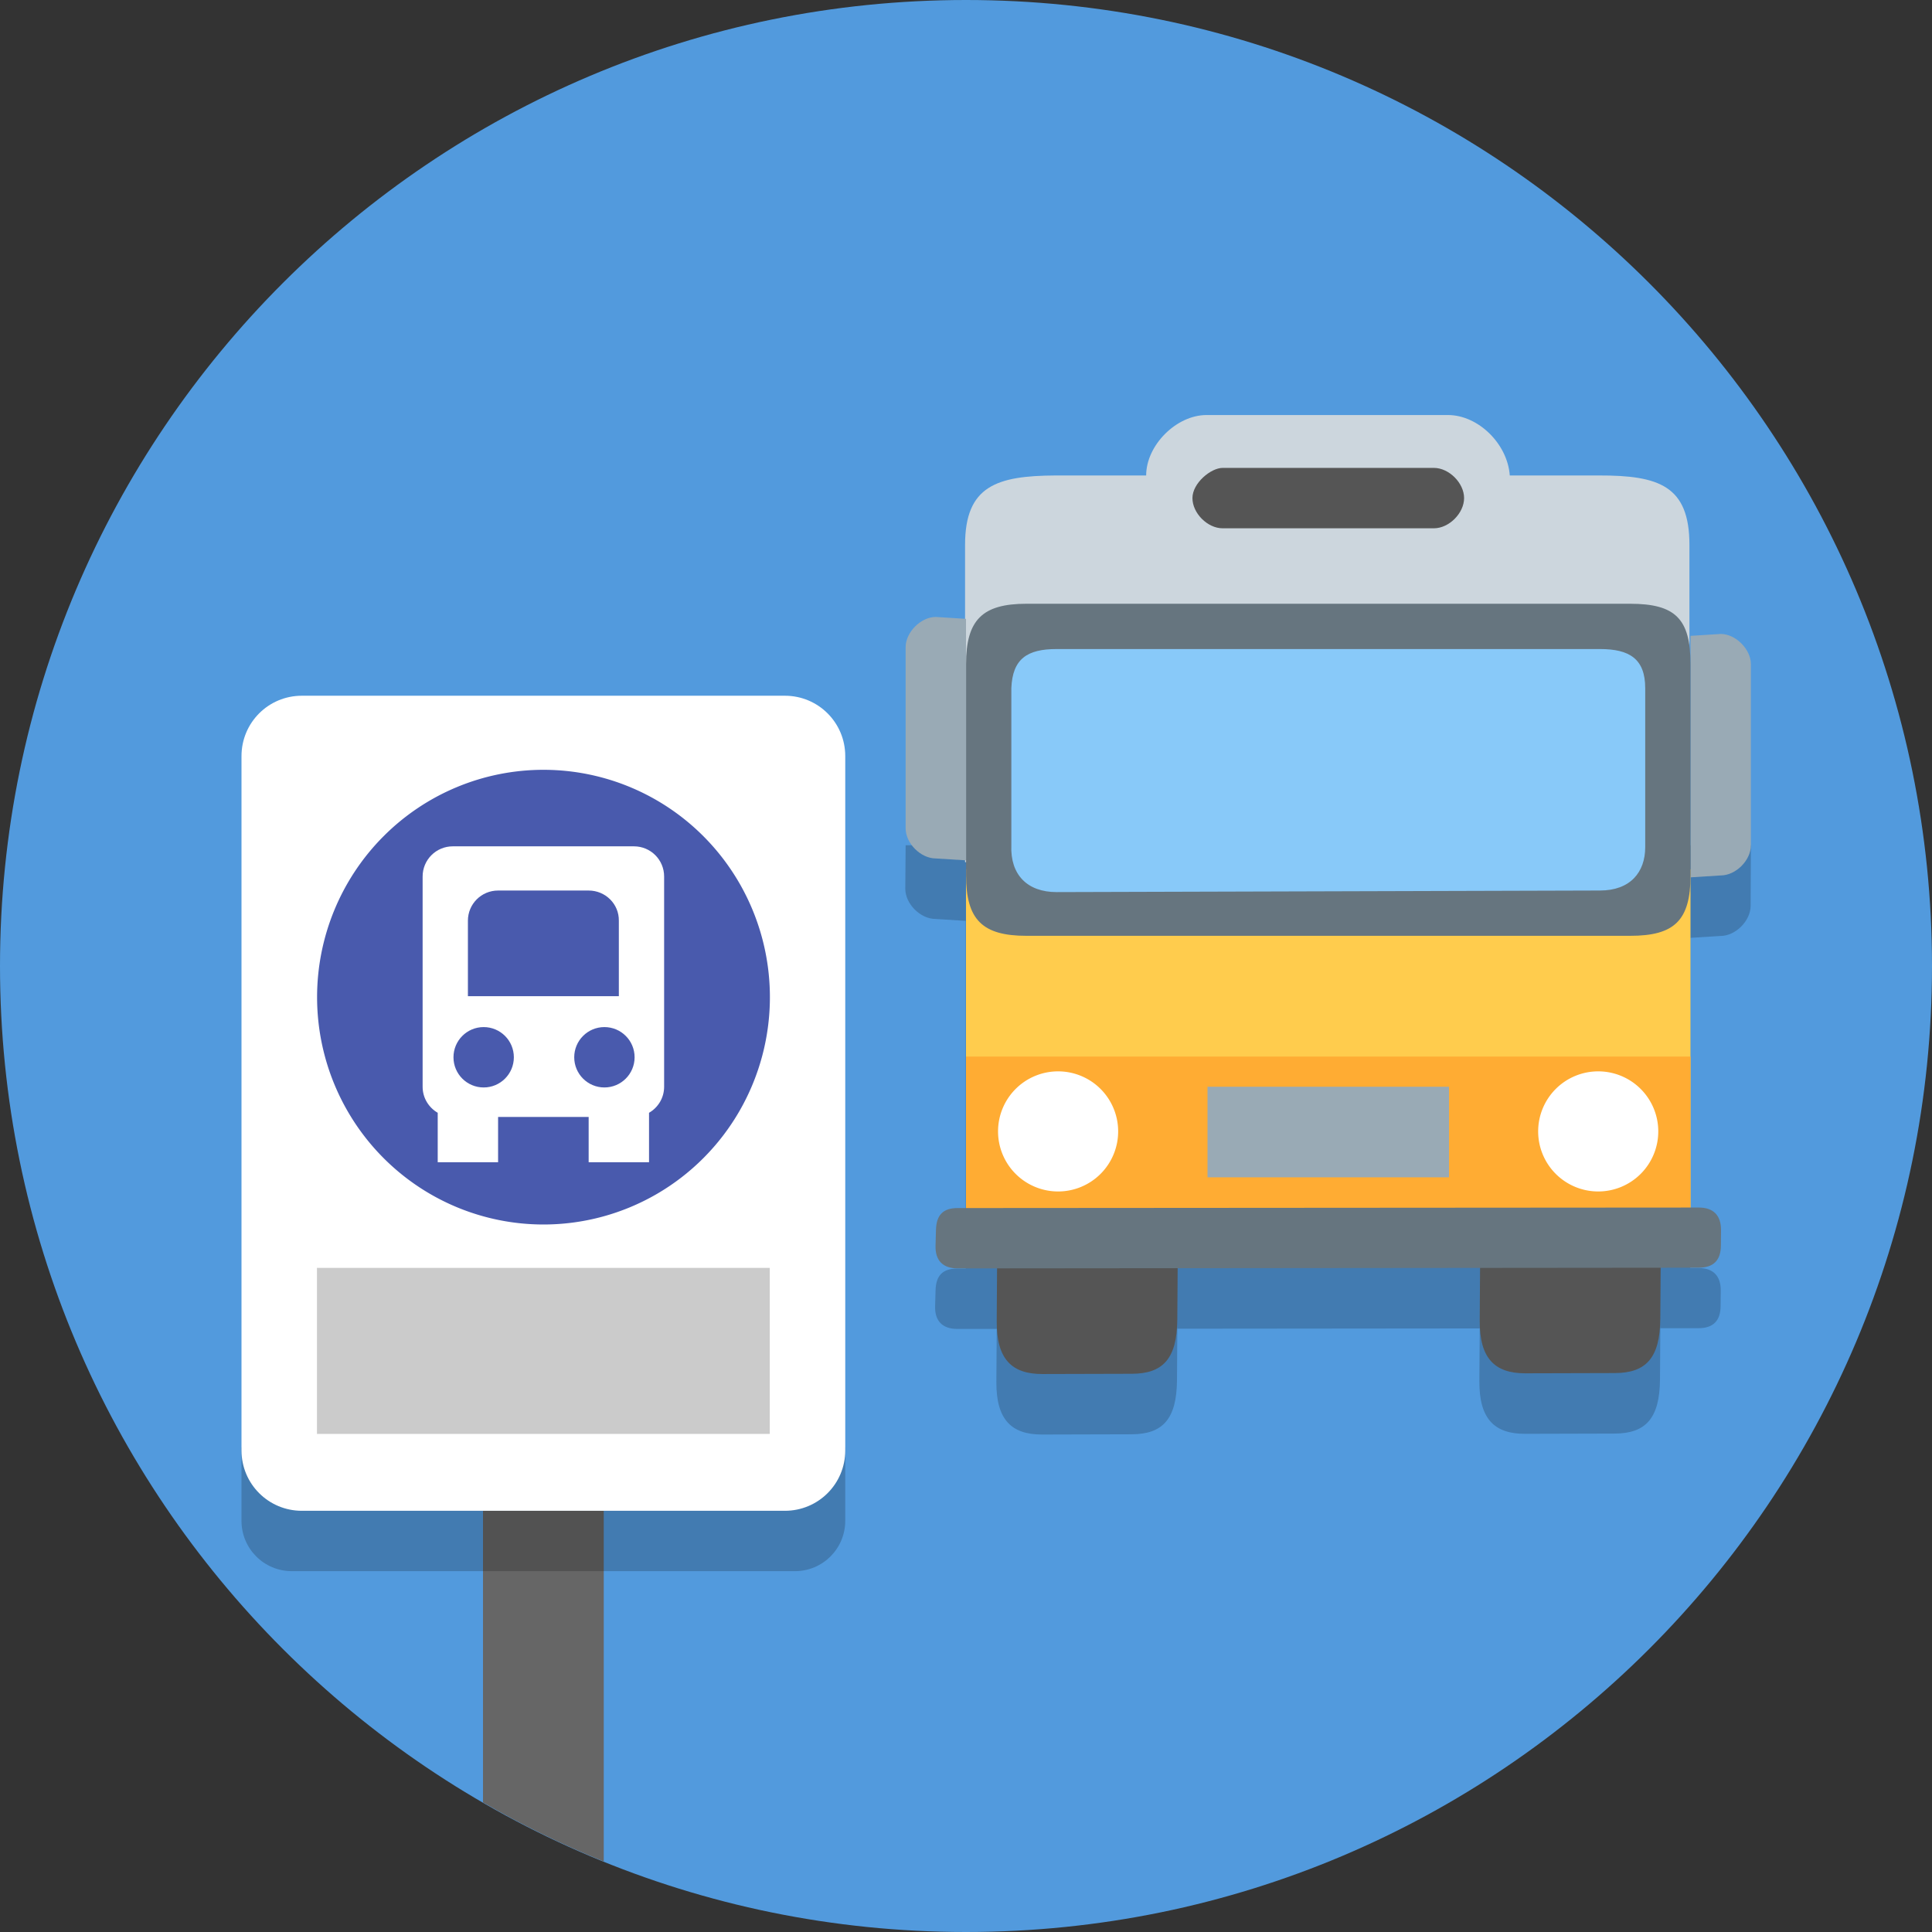 <?xml version="1.0" encoding="UTF-8" standalone="no"?>
<svg
   xmlns:dc="http://purl.org/dc/elements/1.1/"
   xmlns:cc="http://creativecommons.org/ns#"
   xmlns:rdf="http://www.w3.org/1999/02/22-rdf-syntax-ns#"
   xmlns:svg="http://www.w3.org/2000/svg"
   xmlns="http://www.w3.org/2000/svg"
   width="128"
   height="128"
   version="1.1"
   viewBox="0 0 128 128"
   id="svg4497">
  <rect x="0" y="0" width="128" height="128" fill="#333333" stroke="none"/>
  <defs
     id="defs4501">
    <clipPath
       id="clipPath16-1-0"
       clipPathUnits="userSpaceOnUse">
      <path
         id="path18-3-2"
         d="M 0,38 H 38 V 0 H 0 Z" />
    </clipPath>
    <clipPath
       id="clipPath16-1-4-4"
       clipPathUnits="userSpaceOnUse">
      <path
         id="path18-85-8-0"
         d="M 0,36 H 36 V 0 H 0 Z" />
    </clipPath>
    <clipPath
       id="clipPath32-8-7"
       clipPathUnits="userSpaceOnUse">
      <path
         id="path34-5-0-1"
         d="M 11.815,23.013 C 4.2,15.397 -1.265,2.86 0.502,1.093 v 0 c 1.768,-1.768 14.305,3.698 21.92,11.313 v 0 c 7.616,7.615 7.562,11.53 4.243,14.85 v 0 c -1.328,1.328 -2.752,2.133 -4.47,2.133 v 0 c -2.575,0 -5.812,-1.809 -10.38,-6.376" />
    </clipPath>
    <clipPath
       id="clipPath16-1-4-4-0"
       clipPathUnits="userSpaceOnUse">
      <path
         id="path18-85-8-0-7"
         d="M 0,36 H 36 V 0 H 0 Z" />
    </clipPath>
    <clipPath
       id="clipPath32-8-7-8"
       clipPathUnits="userSpaceOnUse">
      <path
         id="path34-5-0-1-0"
         d="M 11.815,23.013 C 4.2,15.397 -1.265,2.86 0.502,1.093 v 0 c 1.768,-1.768 14.305,3.698 21.92,11.313 v 0 c 7.616,7.615 7.562,11.53 4.243,14.85 v 0 c -1.328,1.328 -2.752,2.133 -4.47,2.133 v 0 c -2.575,0 -5.812,-1.809 -10.38,-6.376" />
    </clipPath>
    <clipPath
       id="clipPath44"
       clipPathUnits="userSpaceOnUse">
      <path
         id="path46-1"
         d="M 7,35 C 5.896,35 5,34.105 5,33 V 33 3 C 5,1.895 5.896,1 7,1 v 0 h 18 c 1.105,0 2,0.895 2,2 v 0 30 c 0,1.105 -0.895,2 -2,2 v 0 z" />
    </clipPath>
    <clipPath
       id="clipPath16-4-5"
       clipPathUnits="userSpaceOnUse">
      <path
         id="path18-5-7"
         d="M 0,38 H 38 V 0 H 0 Z" />
    </clipPath>
    <clipPath
       id="clipPath56-9"
       clipPathUnits="userSpaceOnUse">
      <path
         id="path58-7"
         d="M 0,38 H 38 V 0 H 0 Z" />
    </clipPath>
    <clipPath
       id="clipPath44-2"
       clipPathUnits="userSpaceOnUse">
      <path
         id="path46-1-8"
         d="M 7,35 C 5.896,35 5,34.105 5,33 V 33 3 C 5,1.895 5.896,1 7,1 v 0 h 18 c 1.105,0 2,0.895 2,2 v 0 30 c 0,1.105 -0.895,2 -2,2 v 0 z" />
    </clipPath>
    <clipPath
       id="clipPath16-1-0-8"
       clipPathUnits="userSpaceOnUse">
      <path
         id="path18-3-2-0"
         d="M 0,38 H 38 V 0 H 0 Z" />
    </clipPath>
    <clipPath
       id="clipPath16-1-0-9"
       clipPathUnits="userSpaceOnUse">
      <path
         id="path18-3-2-1"
         d="M 0,38 H 38 V 0 H 0 Z" />
    </clipPath>
  </defs>
  <g
     transform="translate(717,144)"
     id="bus_stop_name">
    <path
       d="m -589,-80 c 0,35.346 -28.654,64 -64,64 -35.346,0 -64,-28.654 -64,-64 0,-35.346 28.654,-64 64,-64 35.346,0 64,28.654 64,64"
       id="path4485-6-00-40-5-8-8-1-3"
       style="fill:#529add;fill-opacity:1;stroke-width:0.2" />
    <g
       style="fill:#ffffff;fill-opacity:1;stroke:none;stroke-width:37.486;stroke-miterlimit:4;stroke-dasharray:none;stroke-opacity:1;paint-order:stroke fill markers"
       transform="matrix(0.216,0,0,-0.216,-736.927,-25.142)"
       id="g5816-9-47-1-0-7-6" />
    <g
       style="fill:#ffffff;fill-opacity:1;stroke:none;stroke-width:37.486;stroke-miterlimit:4;stroke-dasharray:none;stroke-opacity:1;paint-order:stroke fill markers"
       transform="matrix(0.216,0,0,-0.216,-674.941,-62.493)"
       id="g5816-4-7-7-6-3-9-1" />
    <path
       style="fill:#000000;fill-opacity:0.2;fill-rule:nonzero;stroke:none;stroke-width:1.25"
       d="m -657.022,-85.117 c 0,1 1,2 2,2 l 2,0.127 v 23.037 h -0.56 c -0.972,6.6e-4 -1.409,0.468 -1.435,1.447 l -0.029,1.049 c -0.027,0.979 0.493,1.503 1.465,1.502 l 2.617,-0.002 -0.024,3.508 c -0.016,2.501 0.996,3.496 3.029,3.49 l 5.93,-0.016 c 2.036,-0.006 2.99,-0.974 3.008,-3.596 l 0.022,-3.398 20.035,-0.019 -0.024,3.492 c -0.016,2.501 0.996,3.496 3.029,3.49 l 5.93,-0.016 c 2.036,-0.006 2.99,-0.974 3.008,-3.596 l 0.022,-3.383 2.522,-0.002 c 0.974,-9.2e-4 1.464,-0.484 1.471,-1.463 l 0.01,-1.018 c 0.01,-0.979 -0.497,-1.507 -1.471,-1.506 h -0.549 V -81.865 l 2,-0.125 c 1,0 2,-1 2,-2 l 0.017,-4.01 h -56 z"
       id="path22-0-4-7" />
    <g
       transform="matrix(0.75,0,0,0.75,-1439,336.594)"
       id="g9466-2-7"
       style="stroke-width:1.333">
      <g
         style="stroke-width:0.662"
         id="g20-0-4"
         transform="matrix(2.672,0,0,-2.373,1065.372,-524.669)">
        <path
           d="M 0.484,-0.184 C 0.475,-1.657 0,-2.201 -1.016,-2.205 l -2.959,-0.009 c -1.015,-0.003 -1.519,0.556 -1.511,1.962 L -5.474,1.866 0.497,1.847 Z"
           style="fill:#555555;fill-opacity:1;fill-rule:nonzero;stroke:none;stroke-width:0.662"
           id="path22-0-0" />
      </g>
      <g
         style="stroke-width:0.666"
         id="g24-2-3"
         transform="matrix(2.649,0,0,-2.361,1108,-524.663)" />
      <g
         style="stroke-width:0.708"
         id="g32-9-8"
         transform="matrix(2.347,0,0,-2.361,1123.768,-564.823)">
        <path
           d="m -2.741,0.551 c 0,-0.565 -0.568,-1.129 -1.136,-1.129 l -1.136,-0.071 V 8.386 l 1.136,0.071 c 0.568,0 1.136,-0.577 1.136,-1.129 z"
           style="fill:#99aab5;fill-opacity:1;fill-rule:nonzero;stroke:none;stroke-width:0.708"
           id="path34-9-3" />
      </g>
      <g
         style="stroke-width:0.708"
         id="g44-9-6"
         transform="matrix(2.347,0,0,-2.361,1096.167,-600.389)">
        <path
           style="fill:#ccd6dd;fill-opacity:1;fill-rule:nonzero;stroke:none;stroke-width:1.667"
           d="m 1069.333,-603.458 c -2.667,0 -5.333,2.667 -5.333,5.333 l -8,-10e-6 c -5.185,0.026 -8,0.909 -8,6.125 v 28 h 64 v -28 c 0,-5.216 -2.693,-6.136 -8,-6.125 h -7.873 c -0.198,-2.8 -2.794,-5.333 -5.46,-5.333 z"
           transform="matrix(0.426,0,0,-0.424,-467.006,-254.282)"
           id="path46-3-2" />
      </g>
      <path
         d="m 1112,-532 h -64 v -32 h 64 z"
         style="fill:#ffcc4d;fill-opacity:1;fill-rule:nonzero;stroke:none;stroke-width:1.667"
         id="path52-5-2" />
      <path
         d="m 1112,-534 h -64 v -13.458 h 64 z"
         style="fill:#ffac33;fill-opacity:1;fill-rule:nonzero;stroke:none;stroke-width:1.667"
         id="path66-9-8" />
      <g
         style="stroke-width:0.662"
         id="g20-0-2-8"
         transform="matrix(2.672,0,0,-2.373,1108.039,-524.732)">
        <path
           d="M 0.484,-0.184 C 0.475,-1.657 0,-2.201 -1.016,-2.205 l -2.959,-0.009 c -1.015,-0.003 -1.519,0.556 -1.511,1.962 L -5.474,1.866 0.497,1.847 Z"
           style="fill:#555555;fill-opacity:1;fill-rule:nonzero;stroke:none;stroke-width:0.662"
           id="path22-0-2-9" />
      </g>
      <g
         style="stroke-width:0.708"
         id="g54-7-5"
         transform="matrix(2.347,0,0,-2.361,1117.292,-529.556)">
        <path
           d="m -1.111,0.509 c -0.004,-0.553 -0.282,-0.826 -0.835,-0.826 L -29.839,-0.343 c -0.552,-5.2015e-4 -0.847,0.295 -0.831,0.848 l 0.016,0.592 c 0.015,0.553 0.263,0.817 0.815,0.818 l 27.897,0.019 c 0.553,3.751e-4 0.84,-0.297 0.836,-0.85 z"
           style="fill:#66757f;fill-opacity:1;fill-rule:nonzero;stroke:none;stroke-width:0.708"
           id="path56-6-1" />
      </g>
      <g
         style="stroke-width:0.708"
         id="g58-7-3"
         transform="matrix(2.347,0,0,-2.361,1114.945,-564.972)">
        <path
           d="m -1.254,-0.641 c 0,-1.694 -0.615,-2.259 -2.272,-2.259 H -26.249 c -1.657,0 -2.272,0.602 -2.272,2.259 V 7.265 c 0,1.657 0.615,2.259 2.272,2.259 h 22.722 c 1.704,0 2.272,-0.565 2.272,-2.259 z"
           style="fill:#66757f;fill-opacity:1;fill-rule:nonzero;stroke:none;stroke-width:0.708"
           id="path60-6-4" />
      </g>
      <g
         style="stroke-width:0.708"
         id="g62-5-0"
         transform="matrix(2.347,0,0,-2.361,1108,-567.207)">
        <path
           d="M 0,-0.529 C 0,-1.474 -0.568,-2.152 -1.704,-2.152 L -22.154,-2.211 c -1.104,0 -1.748,0.649 -1.704,1.752 V 5.418 c 0.044,1.103 0.6,1.465 1.704,1.465 H -1.704 C -0.599,6.883 0,6.522 0,5.418 Z"
           style="fill:#88c9f9;fill-opacity:1;fill-rule:nonzero;stroke:none;stroke-width:0.708"
           id="path64-3-7" />
      </g>
      <path
         d="m 1090.667,-536.792 h -21.333 v -8 h 21.333 z"
         style="fill:#99aab5;fill-opacity:1;fill-rule:nonzero;stroke:none;stroke-width:1.667"
         id="path76-7-5" />
      <g
         style="stroke-width:0.644"
         id="g78-9-2"
         transform="matrix(2.991,0,0,-2.236,1092,-596.66)">
        <path
           d="M -0.891,-1.134 H -7.132 c -0.446,0 -0.891,0.596 -0.891,1.193 0,0.596 0.547,1.193 0.891,1.193 h 6.24 C -0.446,1.252 0,0.655 0,0.059 0,-0.537 -0.446,-1.134 -0.891,-1.134 Z"
           style="fill:#555555;fill-opacity:1;fill-rule:nonzero;stroke:none;stroke-width:0.644"
           id="path80-6-3" />
      </g>
      <g
         style="stroke-width:0.708"
         id="g32-8-3-2"
         transform="matrix(2.347,0,0,-2.361,1048.768,-564.823)" />
      <path
         d="m 1061.441,-540.847 a 5.305,5.305 0 0 1 -5.305,5.305 5.305,5.305 0 0 1 -5.305,-5.305 5.305,5.305 0 0 1 5.305,-5.305 5.305,5.305 0 0 1 5.305,5.305"
         style="opacity:1;vector-effect:none;fill:#ffffff;fill-opacity:1;stroke:none;stroke-width:2.667;stroke-linecap:round;stroke-linejoin:bevel;stroke-miterlimit:4;stroke-dasharray:none;stroke-dashoffset:0;stroke-opacity:1;paint-order:normal"
         id="path9611-9-5" />
      <path
         d="m 1109.153,-540.847 a 5.305,5.305 0 0 1 -5.305,5.305 5.305,5.305 0 0 1 -5.305,-5.305 5.305,5.305 0 0 1 5.305,-5.305 5.305,5.305 0 0 1 5.305,5.305"
         style="opacity:1;vector-effect:none;fill:#ffffff;fill-opacity:1;stroke:none;stroke-width:2.667;stroke-linecap:round;stroke-linejoin:bevel;stroke-miterlimit:4;stroke-dasharray:none;stroke-dashoffset:0;stroke-opacity:1;paint-order:normal"
         id="path9611-2-4-5" />
      <path
         d="m 1042.667,-567.626 c 0,1.333 1.333,2.667 2.667,2.667 l 2.667,0.168 v -21.333 l -2.667,-0.168 c -1.333,0 -2.667,1.363 -2.667,2.667 z"
         style="fill:#99aab5;fill-opacity:1;fill-rule:nonzero;stroke:none;stroke-width:1.667"
         id="path34-9-1-2" />
    </g>
    <path
       style="fill:#666666;fill-opacity:1;stroke-width:0.2"
       d="m -685,-43.906 v 19.322 c 2.561,1.482 5.231,2.793 8,3.914 v -23.236 z"
       id="path4485-6-00-40-5-8-8-1-3-3" />
    <g
       id="g6652"
       transform="translate(0,4)">
      <path
         id="rect6441-0"
         d="m -661,-52.107 v 4.861 c 0,1.85 -1.489,3.34 -3.34,3.34 h -33.321 c -1.85,0 -3.34,-1.489 -3.34,-3.34 v -4.861 z"
         style="fill:#000000;fill-opacity:0.2;stroke:none;stroke-width:4;stroke-linecap:round;stroke-linejoin:round;stroke-miterlimit:4;stroke-dasharray:none;stroke-opacity:1;paint-order:normal" />
      <g
         id="g6639">
        <path
           d="m -697,-101.906 h 32 c 2.216,0 4,1.784 4,4 v 46 c 0,2.216 -1.784,4 -4,4 h -32 c -2.216,0 -4,-1.784 -4,-4 V -97.906 c 0,-2.216 1.784,-4 4,-4 z"
           style="fill:#ffffff;fill-opacity:1;stroke:none;stroke-width:4;stroke-linecap:round;stroke-linejoin:round;stroke-miterlimit:4;stroke-dasharray:none;stroke-opacity:1;paint-order:normal"
           id="rect6441" />
        <g
           id="g6602"
           transform="translate(0,2.906)">
          <path
             d="m -665.992,-84.842 a 15,15.062 0 0 1 -15,15.062 15,15.062 0 0 1 -15,-15.062 15,15.062 0 0 1 15,-15.062 15,15.062 0 0 1 15,15.062"
             style="fill:#495aad;fill-opacity:1;stroke:none;stroke-width:4;stroke-linecap:round;stroke-linejoin:round;stroke-miterlimit:4;stroke-dasharray:none;stroke-opacity:1;paint-order:normal"
             id="path6545" />
          <path
             style="fill:#ffffff;fill-opacity:1;stroke:none;stroke-width:4;stroke-linecap:round;stroke-linejoin:round;stroke-miterlimit:4;stroke-dasharray:none;stroke-opacity:1;paint-order:normal"
             d="m 926,567.072 c -1.108,0 -2,0.892 -2,2 V 583 c 0,0.741 0.404,1.379 1,1.725 V 588 h 4 v -3 h 6 v 3 h 4 v -3.275 c 0.596,-0.346 1,-0.984 1,-1.725 v -13.928 c 0,-1.108 -0.892,-2 -2,-2 z M 929,570 h 6 c 1.108,0 2.017,0.892 2,2 v 5 h -10 v -5 c 0,-1.108 0.892,-2 2,-2 z m -0.956,9.047 c 1.105,0 2,0.895 2,2 0,1.105 -0.895,2 -2,2 -1.105,0 -2,-0.895 -2,-2 0,-1.105 0.895,-2 2,-2 z m 8,0 c 1.105,0 2,0.895 2,2 0,1.105 -0.895,2 -2,2 -1.105,0 -2,-0.895 -2,-2 0,-1.105 0.895,-2 2,-2 z"
             transform="translate(-1613,-661.906)"
             id="rect6511" />
        </g>
        <g
           id="g6628">
          <path
             d="m -696,-64 h 30 v 11 h -30 z"
             style="fill:#cbcbcb;fill-opacity:1;stroke:none;stroke-width:4;stroke-linecap:round;stroke-linejoin:round;stroke-miterlimit:4;stroke-dasharray:none;stroke-opacity:1;paint-order:normal"
             id="rect6445-6" />
        </g>
      </g>
    </g>
  </g>
</svg>

